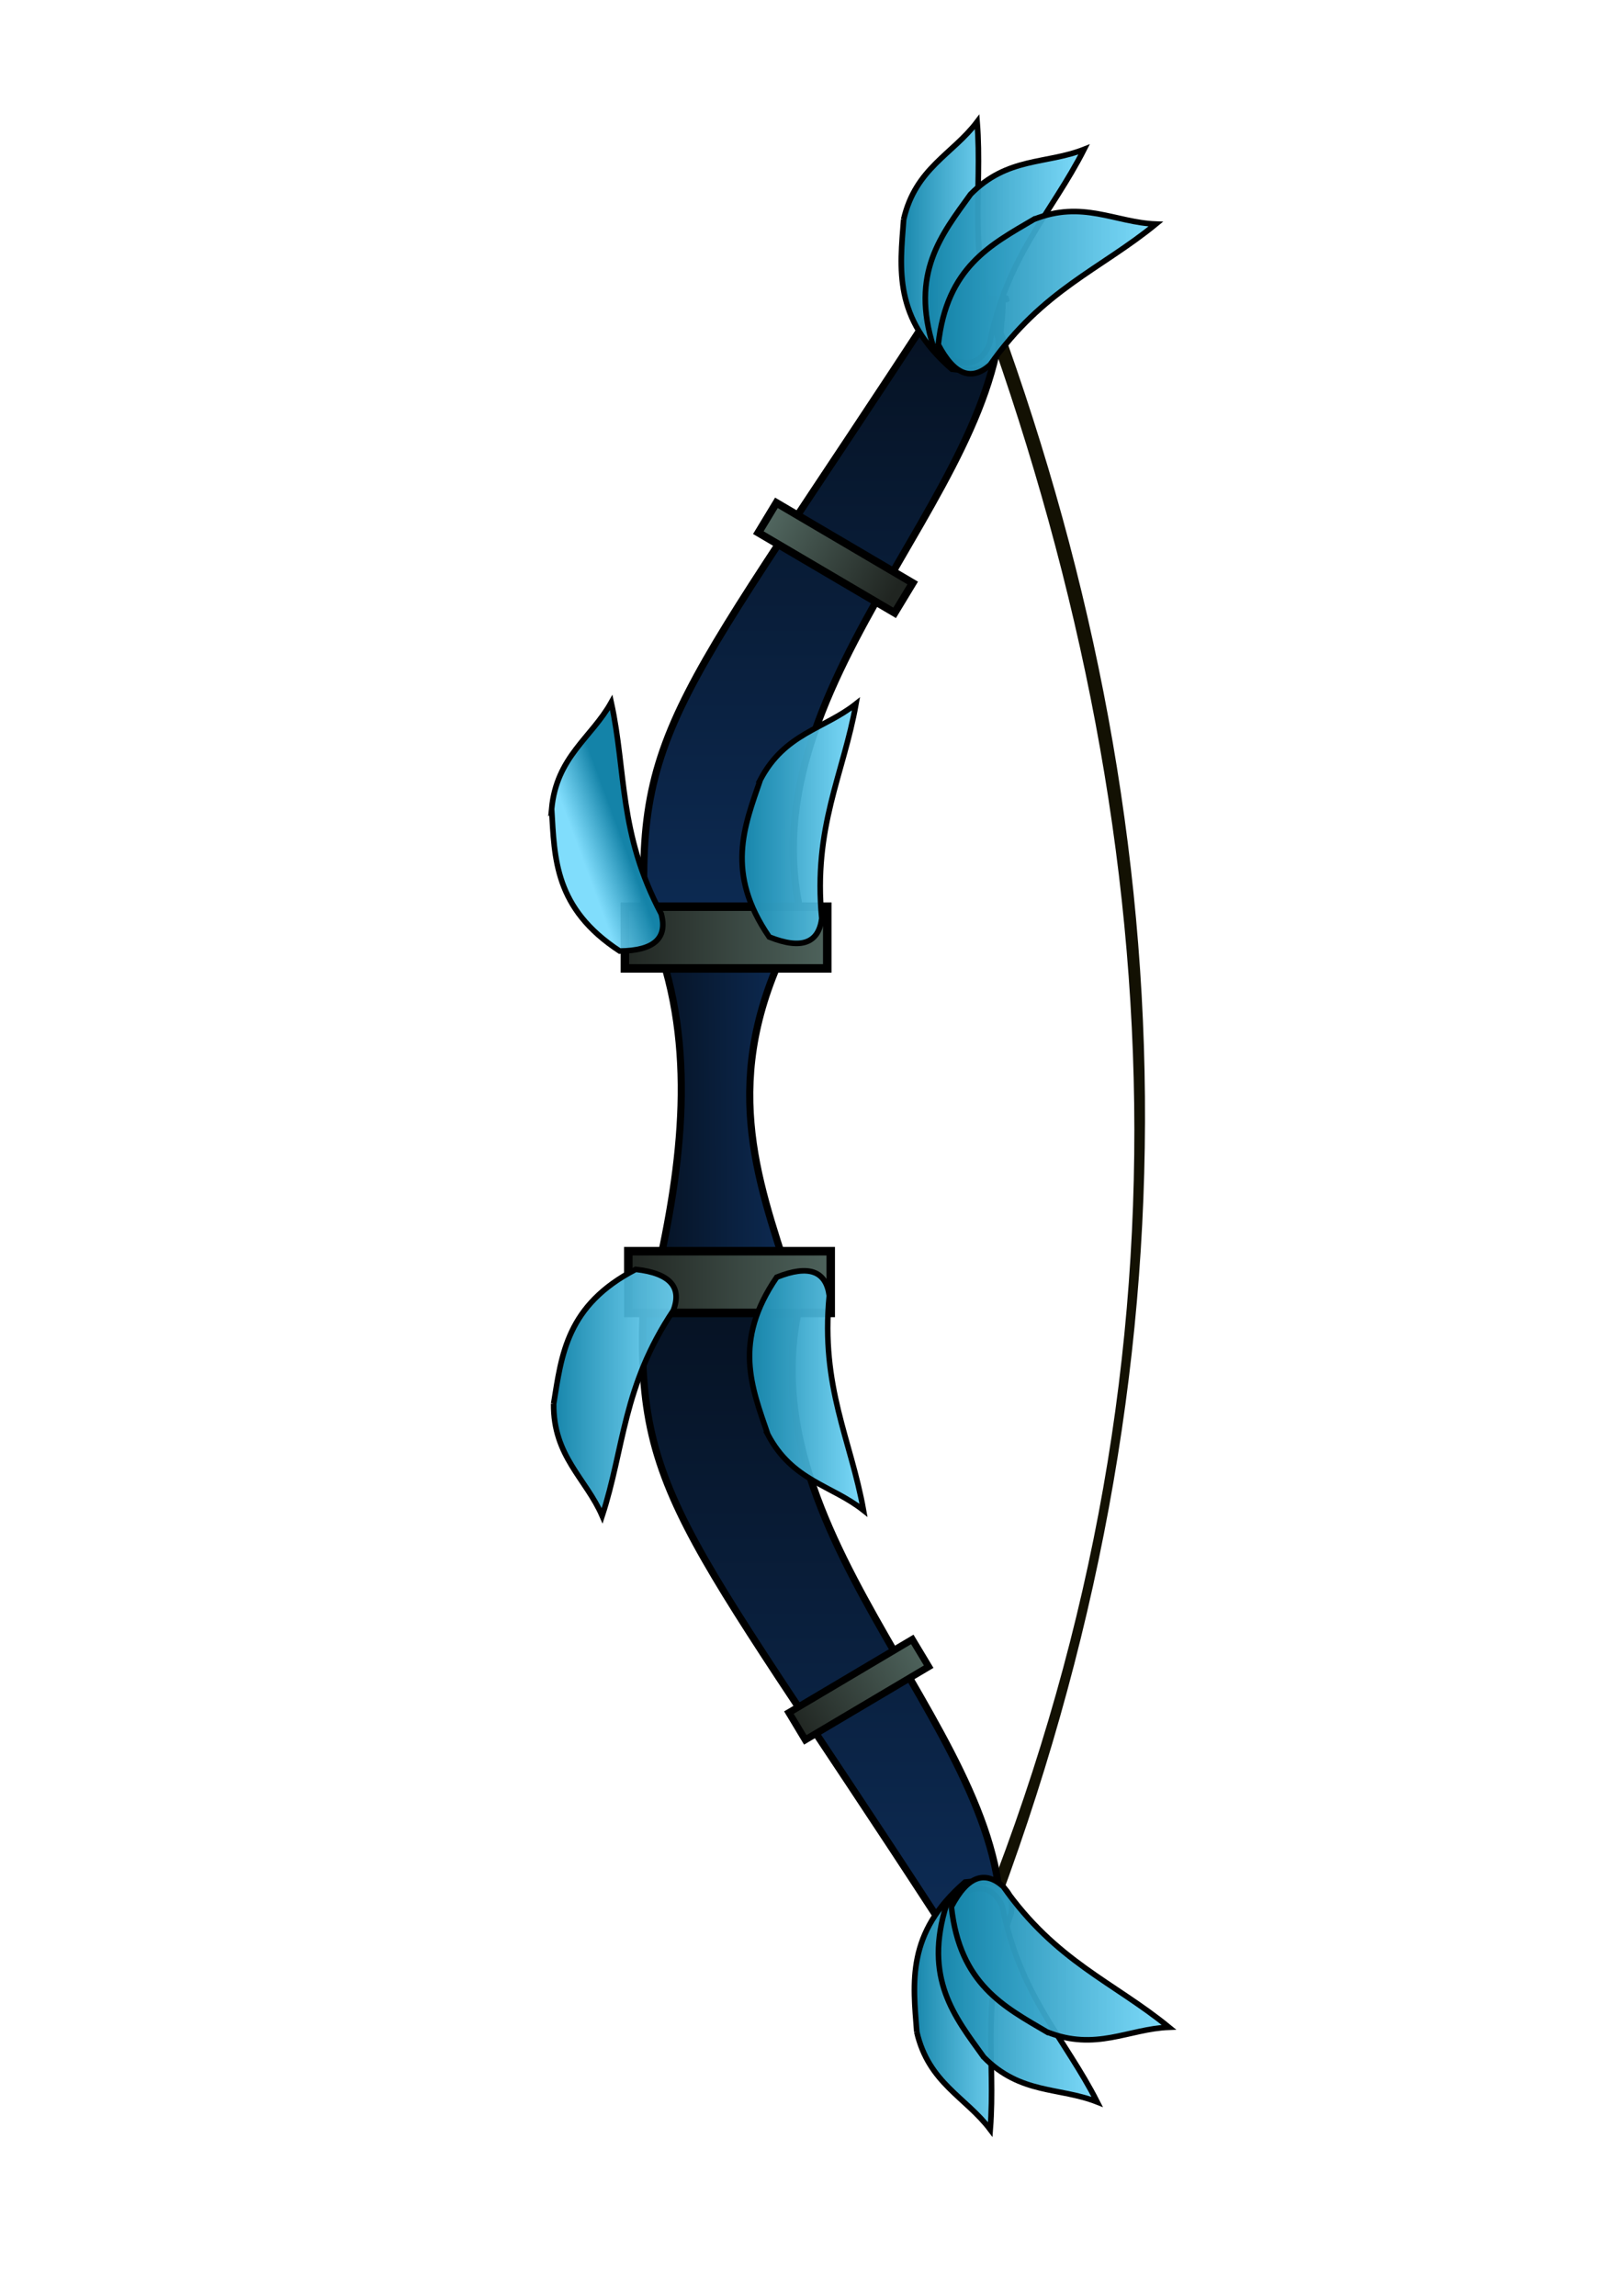 <?xml version="1.0" encoding="UTF-8" standalone="no"?>
<!-- Created with Inkscape (http://www.inkscape.org/) -->

<svg
   width="210mm"
   height="297mm"
   viewBox="0 0 210 297"
   version="1.1"
   id="svg500"
   inkscape:version="1.2.1 (9c6d41e410, 2022-07-14)"
   sodipodi:docname="basic_bow.svg"
   xmlns:inkscape="http://www.inkscape.org/namespaces/inkscape"
   xmlns:sodipodi="http://sodipodi.sourceforge.net/DTD/sodipodi-0.dtd"
   xmlns:xlink="http://www.w3.org/1999/xlink"
   xmlns="http://www.w3.org/2000/svg"
   xmlns:svg="http://www.w3.org/2000/svg">
  <sodipodi:namedview
     id="namedview502"
     pagecolor="#505050"
     bordercolor="#ffffff"
     borderopacity="1"
     inkscape:showpageshadow="0"
     inkscape:pageopacity="0"
     inkscape:pagecheckerboard="1"
     inkscape:deskcolor="#505050"
     inkscape:document-units="mm"
     showgrid="false"
     inkscape:zoom="0.75455247"
     inkscape:cx="396.26138"
     inkscape:cy="561.92249"
     inkscape:window-width="1920"
     inkscape:window-height="1027"
     inkscape:window-x="1912"
     inkscape:window-y="22"
     inkscape:window-maximized="1"
     inkscape:current-layer="layer1" />
  <defs
     id="defs497">
    <linearGradient
       inkscape:collect="always"
       xlink:href="#linearGradient4610"
       id="linearGradient4751"
       gradientUnits="userSpaceOnUse"
       x1="439.597"
       y1="480.326"
       x2="439.409"
       y2="440.326" />
    <linearGradient
       id="linearGradient4610">
      <stop
         style="stop-color:#051121;stop-opacity:1;"
         offset="0"
         id="stop4612" />
      <stop
         style="stop-color:#0d2b54;stop-opacity:1;"
         offset="1"
         id="stop4614" />
    </linearGradient>
    <linearGradient
       inkscape:collect="always"
       xlink:href="#linearGradient4610"
       id="linearGradient4753"
       gradientUnits="userSpaceOnUse"
       x1="488.235"
       y1="430.567"
       x2="669.059"
       y2="430.567" />
    <linearGradient
       inkscape:collect="always"
       xlink:href="#linearGradient4610"
       id="linearGradient4755"
       gradientUnits="userSpaceOnUse"
       x1="212.939"
       y1="430.219"
       x2="393.763"
       y2="430.219" />
    <linearGradient
       inkscape:collect="always"
       xlink:href="#linearGradient4654"
       id="linearGradient4757"
       gradientUnits="userSpaceOnUse"
       x1="443.263"
       y1="169.292"
       x2="472.054"
       y2="169.292" />
    <linearGradient
       id="linearGradient4654">
      <stop
         style="stop-color:#1483a8;stop-opacity:1;"
         offset="0"
         id="stop4656" />
      <stop
         style="stop-color:#70d8fb;stop-opacity:0.892;"
         offset="1"
         id="stop4658" />
    </linearGradient>
    <linearGradient
       inkscape:collect="always"
       xlink:href="#linearGradient4654"
       id="linearGradient4759"
       gradientUnits="userSpaceOnUse"
       x1="449.987"
       y1="172.112"
       x2="496.015"
       y2="172.112" />
    <linearGradient
       inkscape:collect="always"
       xlink:href="#linearGradient4654"
       id="linearGradient4761"
       gradientUnits="userSpaceOnUse"
       x1="453.62"
       y1="182.349"
       x2="516.115"
       y2="182.349" />
    <linearGradient
       inkscape:collect="always"
       xlink:href="#linearGradient4654"
       id="linearGradient4763"
       gradientUnits="userSpaceOnUse"
       x1="446.939"
       y1="661.926"
       x2="475.729"
       y2="661.926" />
    <linearGradient
       inkscape:collect="always"
       xlink:href="#linearGradient4654"
       id="linearGradient4765"
       gradientUnits="userSpaceOnUse"
       x1="453.663"
       y1="659.106"
       x2="499.691"
       y2="659.106" />
    <linearGradient
       inkscape:collect="always"
       xlink:href="#linearGradient4654"
       id="linearGradient4767"
       gradientUnits="userSpaceOnUse"
       x1="457.295"
       y1="648.869"
       x2="519.79"
       y2="648.869" />
    <linearGradient
       inkscape:collect="always"
       xlink:href="#linearGradient4628"
       id="linearGradient4769"
       gradientUnits="userSpaceOnUse"
       x1="365.435"
       y1="362.933"
       x2="424.504"
       y2="362.933" />
    <linearGradient
       id="linearGradient4628">
      <stop
         style="stop-color:#202521;stop-opacity:1;"
         offset="0"
         id="stop4630" />
      <stop
         style="stop-color:#4f645d;stop-opacity:1;"
         offset="1"
         id="stop4632" />
    </linearGradient>
    <linearGradient
       inkscape:collect="always"
       xlink:href="#linearGradient4628"
       id="linearGradient4771"
       gradientUnits="userSpaceOnUse"
       x1="366.405"
       y1="459.403"
       x2="425.473"
       y2="459.403" />
    <linearGradient
       inkscape:collect="always"
       xlink:href="#linearGradient4654"
       id="linearGradient4773"
       gradientUnits="userSpaceOnUse"
       x1="345.9"
       y1="490.349"
       x2="381.759"
       y2="490.349" />
    <linearGradient
       inkscape:collect="always"
       xlink:href="#linearGradient4654"
       id="linearGradient4775"
       gradientUnits="userSpaceOnUse"
       x1="366.762"
       y1="337.62"
       x2="355.175"
       y2="341.906" />
    <linearGradient
       inkscape:collect="always"
       xlink:href="#linearGradient4654"
       id="linearGradient4777"
       gradientUnits="userSpaceOnUse"
       x1="398.662"
       y1="331.033"
       x2="432.137"
       y2="331.033" />
    <linearGradient
       inkscape:collect="always"
       xlink:href="#linearGradient4654"
       id="linearGradient4779"
       gradientUnits="userSpaceOnUse"
       x1="400.763"
       y1="489.781"
       x2="434.237"
       y2="489.781" />
    <linearGradient
       inkscape:collect="always"
       xlink:href="#linearGradient4628"
       id="linearGradient4781"
       gradientUnits="userSpaceOnUse"
       x1="515.931"
       y1="3.809"
       x2="476.608"
       y2="4.539" />
    <linearGradient
       inkscape:collect="always"
       xlink:href="#linearGradient4628"
       id="linearGradient4783"
       gradientUnits="userSpaceOnUse"
       x1="53.932"
       y1="-713.861"
       x2="96.067"
       y2="-713.861" />
  </defs>
  <g
     inkscape:label="Layer 1"
     inkscape:groupmode="layer"
     id="layer1">
    <g
       id="g4730"
       transform="matrix(0.462,0,0,0.462,-88.53,-46.388)">
      <g
         transform="rotate(90,441.429,411.506)"
         id="g4227">
        <path
           style="fill:#131103;fill-opacity:1;fill-rule:evenodd;stroke:none"
           d="m 212.857,384.076 c 147.24,-55.264 299.132,-60.518 457.143,0 v 4 c -155.253,-63.185 -307.272,-55.228 -457.143,0 z"
           id="rect4224"
           inkscape:connector-curvature="0"
           sodipodi:nodetypes="ccccc" />
        <path
           style="fill:url(#linearGradient4751);fill-opacity:1;fill-rule:evenodd;stroke:#000000;stroke-width:2;stroke-miterlimit:4;stroke-opacity:1"
           d="m 393.454,440.21 c 38.798,19.653 66.621,9.125 94.954,0 -3.8,12.459 -7.376,24.917 0,37.376 -32.72,-7.477 -64.905,-11.218 -94.954,0 3.734,-12.459 3.885,-24.917 0,-37.376 z"
           id="rect4198"
           inkscape:connector-curvature="0"
           sodipodi:nodetypes="ccccc" />
        <path
           style="fill:url(#linearGradient4753);fill-opacity:1;fill-rule:evenodd;stroke:#000000;stroke-width:2;stroke-miterlimit:4;stroke-opacity:1"
           d="m 489.235,435.566 c 67.875,21.845 123.321,-55.1 178.824,-54.548 0,-7.071 -1.01,17.92 -1.01,17.92 -112.736,73.27 -118.548,85.64 -177.814,81.822 10.764,-16.899 6.095,-26.422 0,-45.194 z"
           id="rect4201"
           inkscape:connector-curvature="0"
           sodipodi:nodetypes="ccccc" />
        <path
           style="fill:url(#linearGradient4755);fill-opacity:1;fill-rule:evenodd;stroke:#000000;stroke-width:2;stroke-miterlimit:4;stroke-opacity:1"
           d="m 392.763,435.218 c -67.875,21.845 -123.321,-55.1 -178.824,-54.548 0,-7.071 1.01,17.92 1.01,17.92 112.736,73.27 118.548,85.64 177.814,81.822 -10.764,-16.899 -6.095,-26.422 0,-45.194 z"
           id="rect4201-2"
           inkscape:connector-curvature="0"
           sodipodi:nodetypes="ccccc" />
      </g>
      <path
         sodipodi:nodetypes="ccccc"
         inkscape:connector-curvature="0"
         id="rect4233"
         d="m 444.71,161.83 c 3.324,-14.346 13.713,-18.213 20.573,-27.314 1.578,19.973 -2.96,36.494 5.879,60.567 0.863,6.891 -3.268,9.939 -12.94,8.724 -16.503,-14.317 -14.559,-28.135 -13.512,-41.977 z"
         style="fill:url(#linearGradient4757);fill-opacity:1;fill-rule:evenodd;stroke:#000000;stroke-width:1.561;stroke-miterlimit:4;stroke-opacity:1" />
      <path
         sodipodi:nodetypes="ccccc"
         inkscape:connector-curvature="0"
         id="rect4233-2"
         d="m 463.439,154.813 c 10.316,-10.508 21.197,-8.392 31.796,-12.581 -9.068,17.866 -21.554,29.598 -26.562,54.749 -2.857,6.33 -7.971,6.778 -15.591,0.698 -6.617,-20.822 2.245,-31.599 10.356,-42.865 z"
         style="fill:url(#linearGradient4759);fill-opacity:1;fill-rule:evenodd;stroke:#000000;stroke-width:1.561;stroke-miterlimit:4;stroke-opacity:1" />
      <path
         sodipodi:nodetypes="ccccc"
         inkscape:connector-curvature="0"
         id="rect4233-2-4"
         d="m 481.165,161.837 c 13.678,-5.455 22.782,0.87 34.17,1.311 -15.503,12.692 -31.66,18.391 -46.387,39.386 -5.167,4.641 -10.027,2.987 -14.548,-5.649 2.342,-21.722 14.799,-28.01 26.765,-35.048 z"
         style="fill:url(#linearGradient4761);fill-opacity:1;fill-rule:evenodd;stroke:#000000;stroke-width:1.561;stroke-miterlimit:4;stroke-opacity:1" />
      <path
         sodipodi:nodetypes="ccccc"
         inkscape:connector-curvature="0"
         id="rect4233-29"
         d="m 448.385,669.388 c 3.324,14.346 13.713,18.213 20.573,27.314 1.578,-19.973 -2.96,-36.494 5.879,-60.567 0.863,-6.891 -3.268,-9.939 -12.94,-8.724 -16.503,14.317 -14.559,28.135 -13.512,41.977 z"
         style="fill:url(#linearGradient4763);fill-opacity:1;fill-rule:evenodd;stroke:#000000;stroke-width:1.561;stroke-miterlimit:4;stroke-opacity:1" />
      <path
         sodipodi:nodetypes="ccccc"
         inkscape:connector-curvature="0"
         id="rect4233-2-9"
         d="m 467.114,676.405 c 10.316,10.508 21.197,8.392 31.796,12.581 -9.068,-17.866 -21.554,-29.598 -26.562,-54.749 -2.856,-6.33 -7.971,-6.778 -15.59,-0.698 -6.617,20.822 2.245,31.599 10.356,42.865 z"
         style="fill:url(#linearGradient4765);fill-opacity:1;fill-rule:evenodd;stroke:#000000;stroke-width:1.561;stroke-miterlimit:4;stroke-opacity:1" />
      <path
         sodipodi:nodetypes="ccccc"
         inkscape:connector-curvature="0"
         id="rect4233-2-4-8"
         d="m 484.84,669.381 c 13.678,5.455 22.782,-0.87 34.17,-1.311 -15.503,-12.692 -31.66,-18.391 -46.387,-39.386 -5.167,-4.641 -10.027,-2.987 -14.548,5.649 2.342,21.722 14.799,28.01 26.765,35.048 z"
         style="fill:url(#linearGradient4767);fill-opacity:1;fill-rule:evenodd;stroke:#000000;stroke-width:1.561;stroke-miterlimit:4;stroke-opacity:1" />
      <rect
         y="354.29"
         x="366.628"
         height="17.286"
         width="56.682"
         id="rect4492"
         style="fill:url(#linearGradient4769);fill-opacity:1;fill-rule:evenodd;stroke:#000000;stroke-width:2.386;stroke-miterlimit:4;stroke-dasharray:none;stroke-opacity:1" />
      <rect
         y="450.759"
         x="367.598"
         height="17.286"
         width="56.682"
         id="rect4492-3"
         style="fill:url(#linearGradient4771);fill-opacity:1;fill-rule:evenodd;stroke:#000000;stroke-width:2.386;stroke-miterlimit:4;stroke-dasharray:none;stroke-opacity:1" />
      <path
         sodipodi:nodetypes="ccccc"
         inkscape:connector-curvature="0"
         id="rect4233-2-4-8-8"
         d="m 346.681,493.477 c -0.135,14.725 9.055,20.923 13.588,31.379 6.221,-19.045 5.687,-36.17 19.929,-57.496 2.456,-6.496 -0.844,-10.429 -10.531,-11.517 -19.402,10.044 -20.756,23.933 -22.986,37.634 z"
         style="fill:url(#linearGradient4773);fill-opacity:1;fill-rule:evenodd;stroke:#000000;stroke-width:1.561;stroke-miterlimit:4;stroke-opacity:1" />
      <path
         sodipodi:nodetypes="ccccc"
         inkscape:connector-curvature="0"
         id="rect4233-2-4-8-8-6"
         d="m 346.114,326.944 c 1.355,-14.663 11.126,-19.899 16.694,-29.843 4.262,19.577 1.998,36.559 14.009,59.217 1.786,6.711 -1.895,10.29 -11.643,10.392 -18.286,-11.956 -18.228,-25.91 -19.06,-39.767 z"
         style="fill:url(#linearGradient4775);fill-opacity:1;fill-rule:evenodd;stroke:#000000;stroke-width:1.561;stroke-miterlimit:4;stroke-opacity:1" />
      <path
         sodipodi:nodetypes="ccccc"
         inkscape:connector-curvature="0"
         id="rect4233-2-4-8-8-6-9"
         d="m 404.563,318.745 c 6.833,-13.045 17.861,-14.169 26.793,-21.247 -3.507,19.726 -12.063,34.57 -9.577,60.094 -0.902,6.886 -5.668,8.795 -14.721,5.181 -12.361,-18.015 -6.998,-30.897 -2.495,-44.028 z"
         style="fill:url(#linearGradient4777);fill-opacity:1;fill-rule:evenodd;stroke:#000000;stroke-width:1.561;stroke-miterlimit:4;stroke-opacity:1" />
      <path
         sodipodi:nodetypes="ccccc"
         inkscape:connector-curvature="0"
         id="rect4233-2-4-8-8-6-9-8"
         d="m 406.664,502.068 c 6.833,13.045 17.861,14.169 26.793,21.247 -3.507,-19.726 -12.063,-34.57 -9.577,-60.094 -0.902,-6.886 -5.668,-8.795 -14.721,-5.181 -12.361,18.015 -6.998,30.897 -2.495,44.028 z"
         style="fill:url(#linearGradient4779);fill-opacity:1;fill-rule:evenodd;stroke:#000000;stroke-width:1.561;stroke-miterlimit:4;stroke-opacity:1" />
      <rect
         transform="matrix(0.862,0.507,-0.518,0.855,0,0)"
         y="0.519"
         x="474.869"
         height="9.773"
         width="44.282"
         id="rect4590"
         style="fill:url(#linearGradient4781);fill-opacity:1;fill-rule:evenodd;stroke:#000000;stroke-width:2.145;stroke-miterlimit:4;stroke-dasharray:none;stroke-opacity:1" />
      <rect
         transform="matrix(0.86,-0.51,-0.515,-0.857,0,0)"
         y="-718.314"
         x="54.907"
         height="8.907"
         width="40.185"
         id="rect4590-6"
         style="fill:url(#linearGradient4783);fill-opacity:1;fill-rule:evenodd;stroke:#000000;stroke-width:1.951;stroke-miterlimit:4;stroke-dasharray:none;stroke-opacity:1" />
    </g>
  </g>
</svg>
